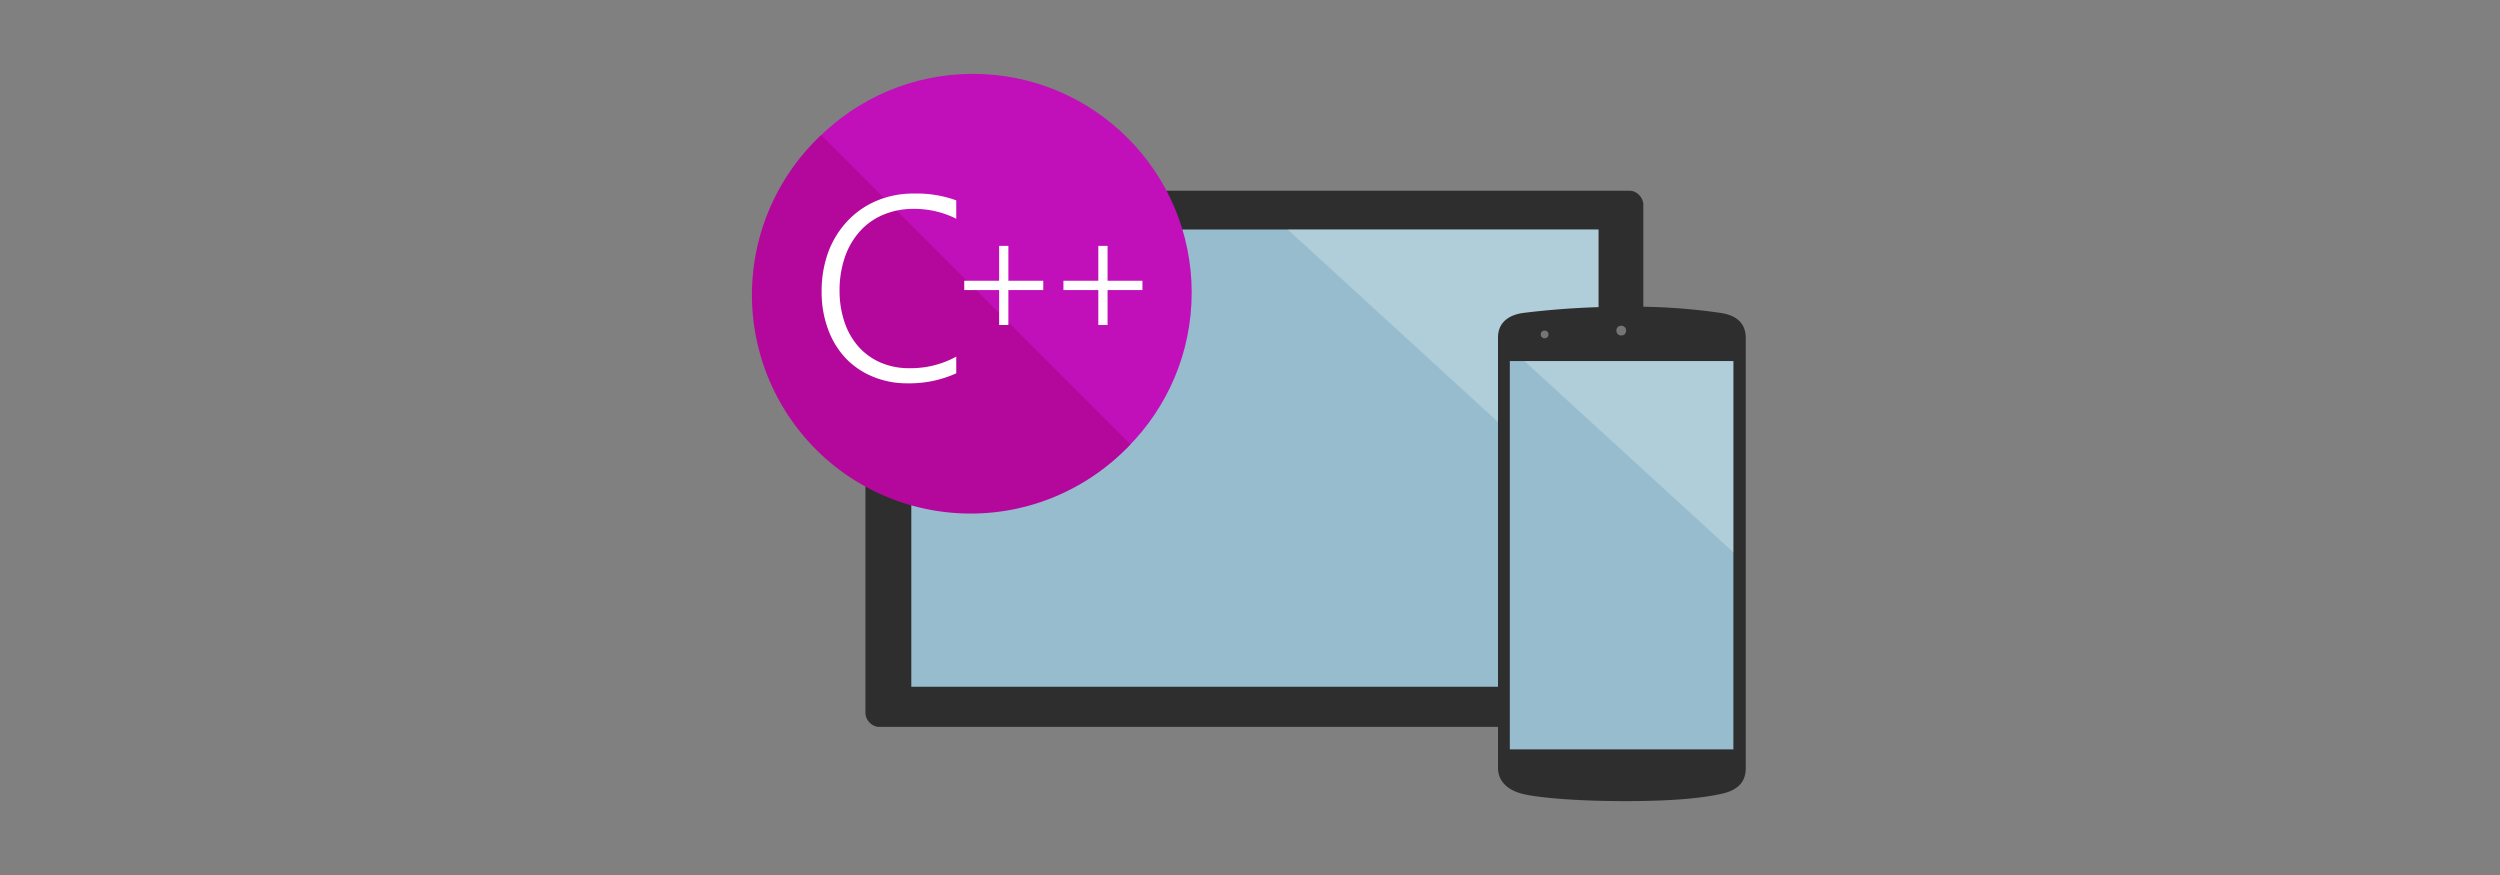 <svg id="Layer_2" data-name="Layer 2" xmlns="http://www.w3.org/2000/svg" viewBox="0 0 400 140"><rect x="0" y="0" width="400" height="140" fill="#808080" stroke="none"/><defs><style>.cls-1{fill:#2e2e2e;}.cls-2{fill:#96bcce;}.cls-3{fill:#5d5f5e;}.cls-4,.cls-8{fill:#fff;}.cls-4{opacity:0.25;}.cls-5{fill:#757575;}.cls-6{fill:#c110b9;}.cls-7{fill:#b4079c;}</style></defs><title>vs_gaming-4</title><rect class="cls-1" x="138.47" y="30.52" width="124.46" height="85.78" rx="2.16" ry="2.16"/><rect class="cls-2" x="145.81" y="36.72" width="109.92" height="73.16"/><polygon class="cls-3" points="258.07 74.61 260.95 74.97 260.95 72.03 258.07 72.39 258.07 74.61"/><polygon class="cls-4" points="255.84 82.33 255.84 36.72 206.03 36.72 255.84 82.33"/><path class="cls-1" d="M275.49,127c-2.69.61-7.27,1.18-15.45,1.18s-14.21-.59-16.51-1.18-3.85-2-3.85-4.14V54c0-2.21,1.47-3.55,3.95-3.92a131.55,131.55,0,0,1,16.3-1,96.07,96.07,0,0,1,15.45,1c2.66.42,3.94,1.8,3.94,4v68.8C279.33,125,278.19,126.4,275.49,127Z"/><rect class="cls-2" x="241.57" y="57.77" width="35.77" height="62.13"/><circle class="cls-5" cx="259.4" cy="52.9" r="0.78"/><circle class="cls-5" cx="247.14" cy="53.51" r="0.62"/><polygon class="cls-4" points="277.34 88.38 277.34 57.77 243.9 57.77 277.34 88.38"/><circle class="cls-6" cx="155.67" cy="46.82" r="35"/><path class="cls-7" d="M131.4,21.61a35,35,0,1,0,49.47,49.47Z"/><path class="cls-8" d="M153,59.73a18.07,18.07,0,0,1-7.77,1.6,14.14,14.14,0,0,1-5.66-1.1,12.6,12.6,0,0,1-4.34-3,13.59,13.59,0,0,1-2.77-4.63,17.09,17.09,0,0,1-1-5.87,18.27,18.27,0,0,1,1-6.22,14.79,14.79,0,0,1,3-5,13.7,13.7,0,0,1,4.67-3.33,15,15,0,0,1,6.14-1.21A18.39,18.39,0,0,1,153,32.06V35a14.88,14.88,0,0,0-6.75-1.58,12.36,12.36,0,0,0-5.07,1,10.5,10.5,0,0,0-3.73,2.74,12.14,12.14,0,0,0-2.32,4.14,16.35,16.35,0,0,0-.8,5.22,15.64,15.64,0,0,0,.72,4.79,11.52,11.52,0,0,0,2.12,3.93,10.07,10.07,0,0,0,3.5,2.67,11.3,11.3,0,0,0,4.86,1A15.15,15.15,0,0,0,153,57.06Z"/><path class="cls-8" d="M161.34,46.41V52h-1.48V46.41h-5.58V44.92h5.58V39.34h1.48v5.58h5.58v1.49Z"/><path class="cls-8" d="M177.21,46.41V52h-1.48V46.41h-5.58V44.92h5.58V39.34h1.48v5.58h5.58v1.49Z"/></svg>